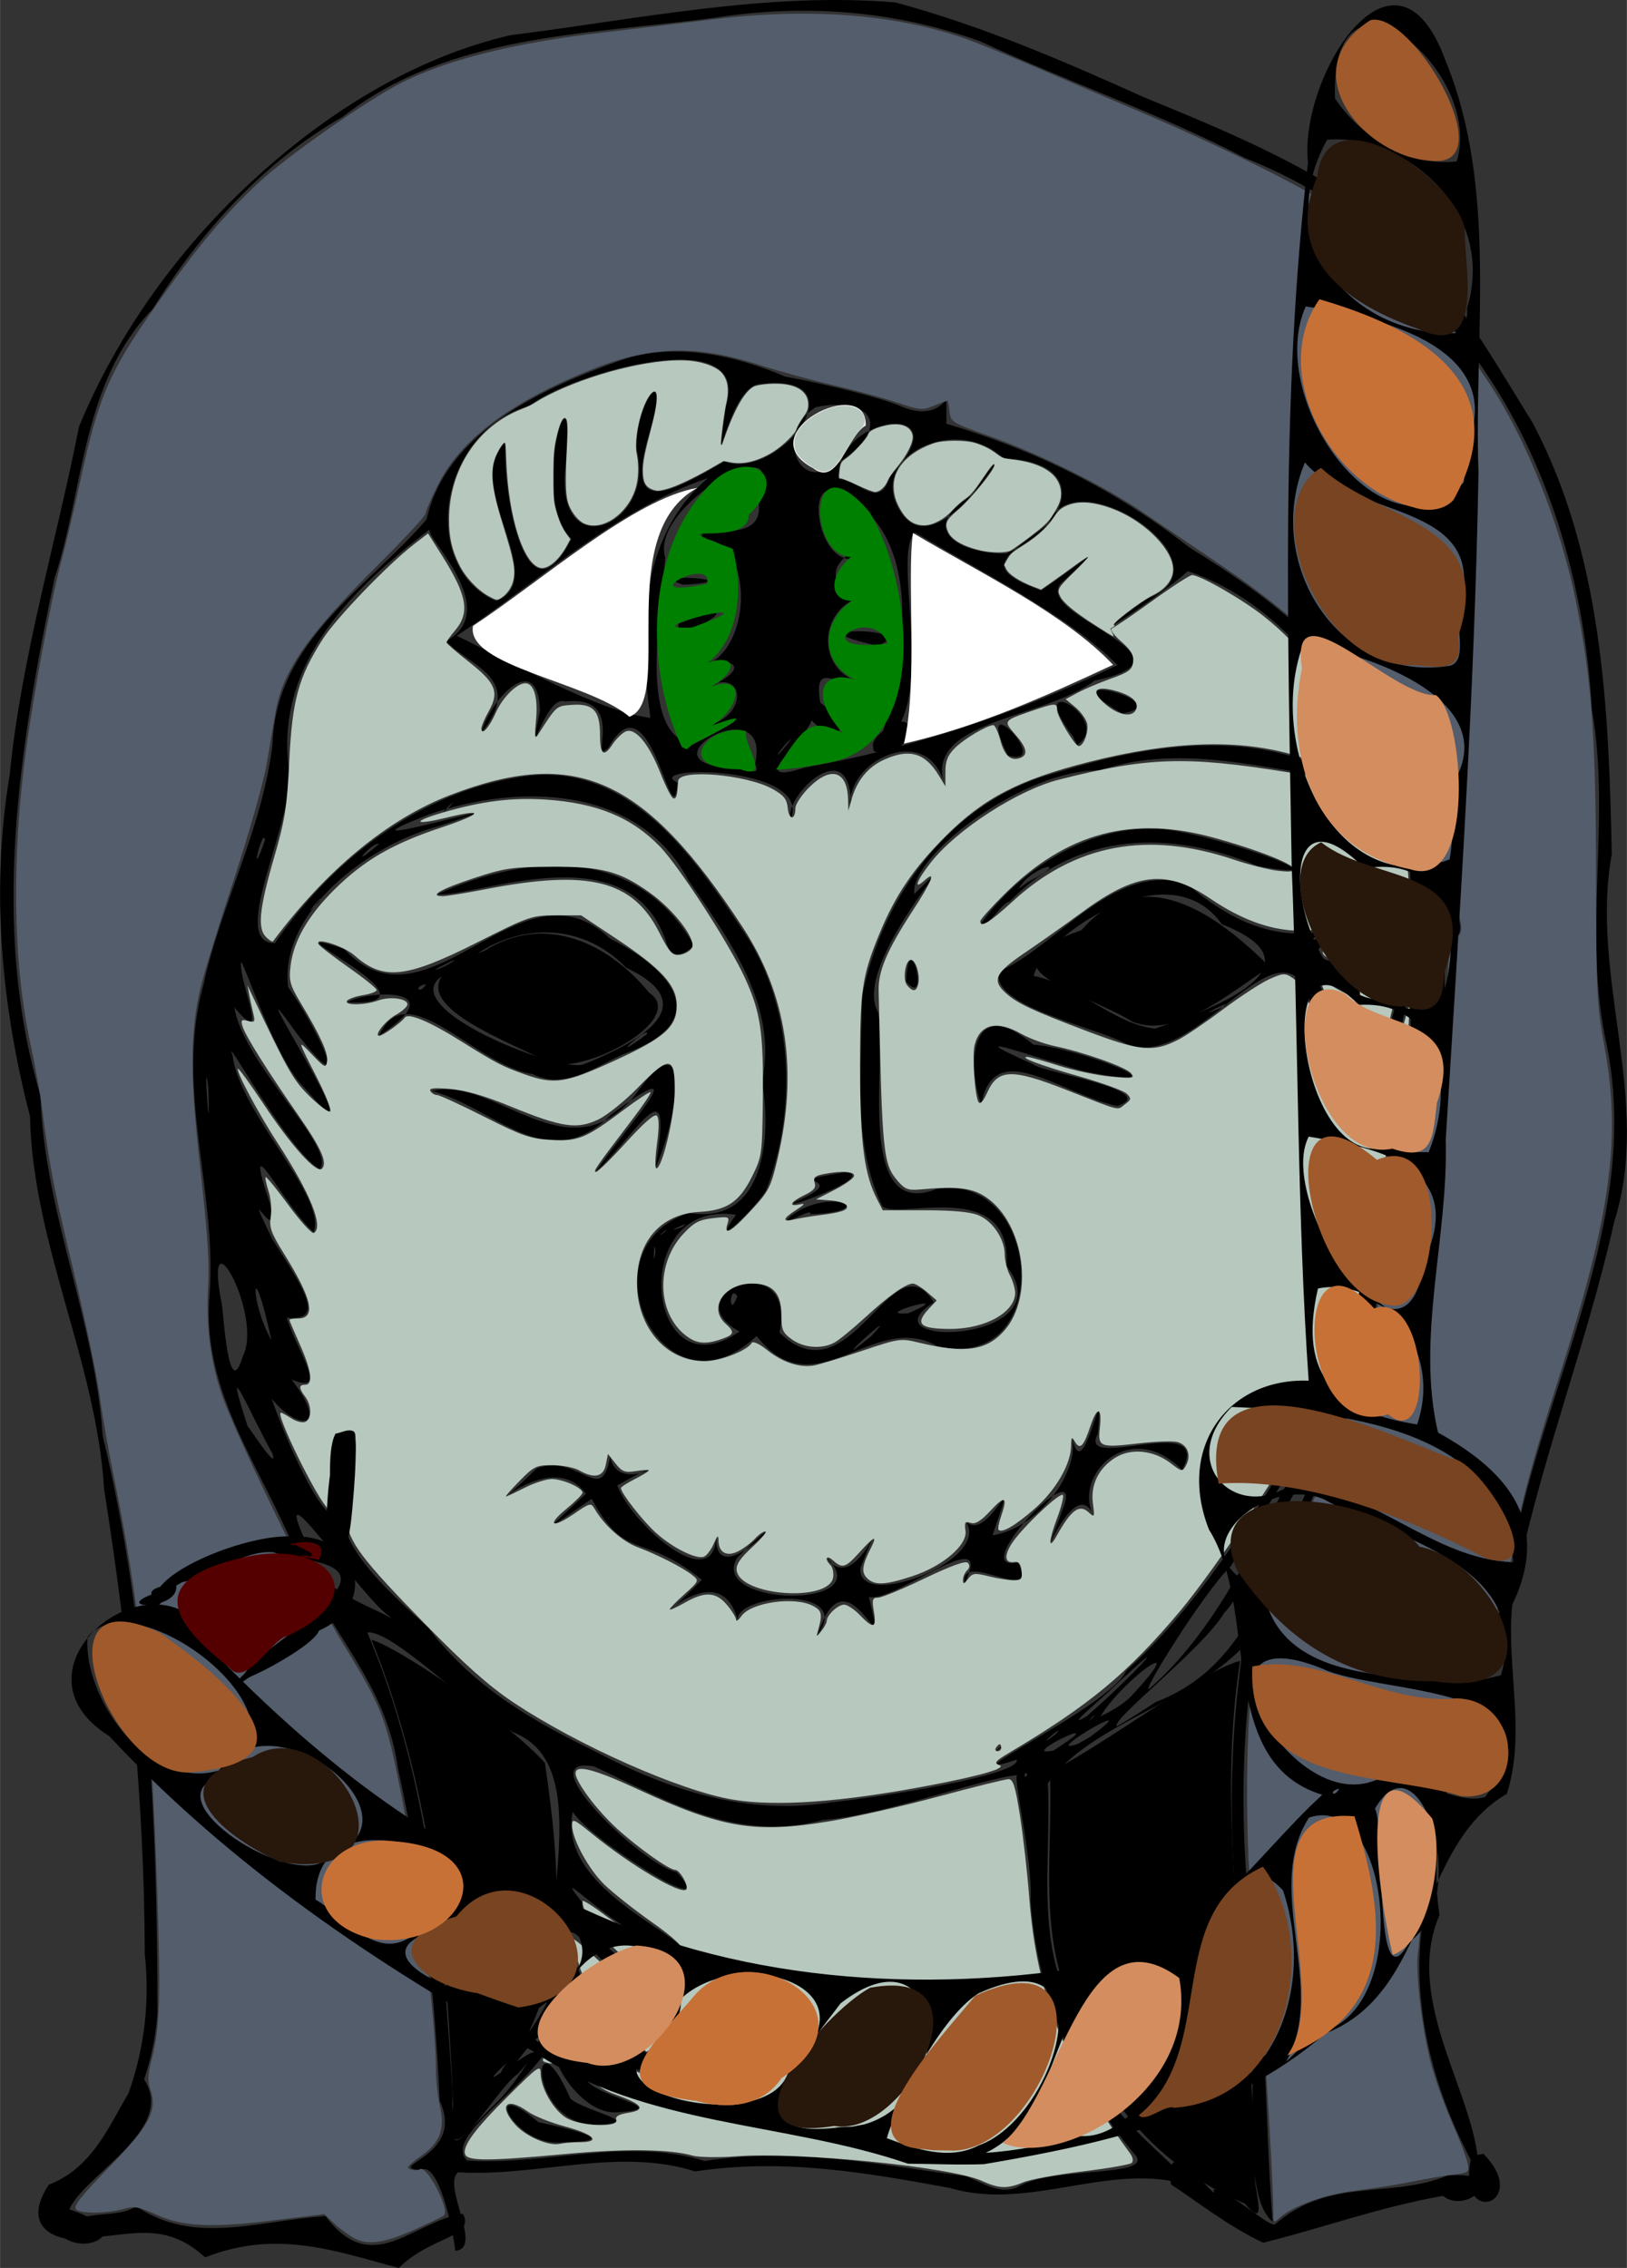 <?xml version="1.0" encoding="UTF-8" standalone="no"?>
<svg
   xmlns:dc="http://purl.org/dc/elements/1.1/"
   xmlns:cc="http://creativecommons.org/ns#"
   xmlns:rdf="http://www.w3.org/1999/02/22-rdf-syntax-ns#"
   xmlns:svg="http://www.w3.org/2000/svg"
   xmlns="http://www.w3.org/2000/svg"
   xmlns:sodipodi="http://sodipodi.sourceforge.net/DTD/sodipodi-0.dtd"
   xmlns:inkscape="http://www.inkscape.org/namespaces/inkscape"
   inkscape:version="1.0 (4035a4fb49, 2020-05-01)"
   sodipodi:docname="seer hang.svg"
   viewBox="0 0 592.678 826.022"
   height="8.604in"
   width="6.174in"
   id="svg10"
   version="1.1">
  <rect x="0" y="0" width="592.678" height="826.022" fill="#333333" stroke="none"/>
  <defs
     id="defs14" />
  <sodipodi:namedview
     fit-margin-bottom="0"
     fit-margin-right="0"
     fit-margin-left="0"
     fit-margin-top="0"
     inkscape:current-layer="g18"
     inkscape:window-maximized="1"
     inkscape:window-y="-11"
     inkscape:window-x="-11"
     inkscape:cy="398.70443"
     inkscape:cx="285.49501"
     inkscape:zoom="0.55629138"
     units="in"
     inkscape:pagecheckerboard="true"
     showgrid="false"
     id="namedview12"
     inkscape:window-height="1347"
     inkscape:window-width="1058"
     inkscape:pageshadow="2"
     inkscape:pageopacity="0"
     guidetolerance="10"
     gridtolerance="10"
     objecttolerance="10"
     borderopacity="1"
     bordercolor="#666666"
     pagecolor="#ffffff"
     inkscape:document-rotation="0" />
  <g
     transform="translate(-114.836,-137.637)"
     id="g18"
     inkscape:label="Image"
     inkscape:groupmode="layer">
    <path
       id="path22"
       style="fill:#000000;stroke-width:0.661"
       d="m 280.699,957.42 c -1.876,-13.819 -7.218,-33.05 -12.731,-29.313 -13.252,-1.557 16.531,-4.98 7.032,-25.303 -1.81,-40.542 -6.444,-81.291 -15.162,-120.867 -4.391,-31.989 -25.462,-49.707 -37.043,-78.298 -12.205,-30.811 -34.255,-58.06 -31.732,-93.388 3.232,-38.233 -12.75,-75.791 -2.193,-113.671 6.26,-29.168 21.44,-56.741 25.213,-87.734 1.239,-38.033 34.371,-56.692 56.14,-82.048 7.124,-31.742 42.071,-47.72 70.308,-57.789 19.721,-6.91 41.763,-2.156 60.297,5.784 16.43,3.007 36.63,8.202 42.532,10.992 17.785,7.097 16.209,-12.064 16.225,6.178 32.26,9.554 61.73,24.094 88.438,45.008 26.701,16.538 54.692,36.212 67.786,66.979 9.109,10.703 16.712,45.466 21.442,32.285 -2.739,19.955 18.923,42.996 4.498,43.713 -2.098,15.713 2.221,33.064 -4.886,41.893 -9.728,35.374 -17.08,73.139 -24.494,109.676 -9.085,33.928 -26.602,64.373 -38.579,96.984 -7.864,39.245 -7.755,84.673 -0.909,125.928 3.448,30.705 3.096,61.656 5.594,92.429 -13.079,-10.78 -3.478,-59.679 -9.653,-84.352 -6.359,-41.326 -7.31,-83.681 -1.109,-125.1 -19.696,20.705 -55.929,28.164 -71.16,49.721 1.459,29.929 -5.936,63.861 13.907,89.157 -3.019,24.823 29.27,45.474 38.692,57.635 -28.904,-9.854 -58.929,9.436 -88.311,0.59 -30.545,-5.588 -60.78,-10.883 -92.759,-6.013 -28.251,-8.921 -57.095,2.05 -86.411,0.318 -5.923,5.053 9.354,27.727 -0.973,28.604 z m 205.838,-23.748 c 12.535,-6.952 49.497,-2.921 41.617,-11.446 -21.618,-25.556 -35.767,-58.848 -37.859,-92.49 0.648,-16.558 -6.92,-46.062 -4.774,-45.601 -12.531,1.097 -49.364,14.728 -70.82,16.366 -31.656,8.189 -55.714,-6.487 -83.36,-19.47 -24.637,-4.571 17.319,35.783 29.975,38.471 17.528,19.17 -32.231,-12.364 -37.831,-21.985 -5.751,26.828 37.367,43.315 40.526,50.675 -19.261,0.158 -51.54,-35.984 -37.135,-17.723 -0.821,19.883 57.925,44.009 15.173,28.642 -14.481,-12.462 -26.182,-31.844 -15.65,-1.499 6.953,21.093 59.184,49.559 14.769,31.504 -19.118,5.008 -28.139,-29.333 -6.287,-5.554 10.464,9.479 -19.833,-41.678 -16.869,-10.495 -0.281,19.953 -43.322,41.232 -33.045,51.446 29.249,1.897 58.279,-8.635 86.558,0.183 32.812,-5.09 63.595,1.368 95.184,5.555 6.281,2.332 12.783,7.441 19.827,3.422 z m -165.793,-15.899 c -18.598,3.107 -31.506,-25.551 -9.79,-7.209 8.287,1.774 32.576,7.037 9.79,7.209 z m 10.159,-6.271 c -23.927,-1.073 -22.852,-42.689 -8.264,-9.495 5.732,4.926 28.828,8.842 8.264,9.495 z m 8.474,-4.52 c -19.066,0.754 -33.259,-41.078 -11.533,-13.025 1.992,7.59 34.331,11.52 11.533,13.025 z m -43.546,-3.692 c 12.565,-12.492 24.996,-39.212 4.756,-11.34 -14.341,7.509 24.054,-26.352 15.794,-41.962 -2.216,-24.979 12.944,-70.591 -14.44,-81.372 -16.172,-8.513 -44.091,-37.493 -53.312,-36.425 22.48,53.048 27.538,111.004 31.079,167.907 -0.608,24.719 -0.778,19.697 16.122,3.192 z m 122.266,-109.299 c 18.264,-1.866 68.928,-9.939 67.11,-15.473 -28.106,9.344 34.119,-19.299 39.943,-32.409 26.995,-24.348 45.593,-55.765 64.572,-86.18 8.546,-23.483 17.504,-13.753 20.177,-42.684 -2.799,-8.805 10.018,-50.404 14.236,-76.228 6.268,-12.233 4.606,-39.682 3.854,-44.821 -0.601,14.504 -13.226,50.562 -7.36,16.738 10.696,-35.223 13.791,-74.054 -8.806,-105.204 -13.864,-26.798 -34.671,-52.136 -64.256,-62.077 -10.644,9.622 -44.802,31.968 -15.124,10.187 33.271,-12.138 -26.515,-52.478 -35.606,-27.449 -15.029,11.672 -26.09,15.864 -2.767,24.307 14.067,-9.291 26.661,-20.725 6.915,-2.26 -8.65,12.142 53.888,26.516 12.607,35.089 -18.963,14.286 -62.816,14.313 -54.584,38.502 -5.48,-24.441 -37.393,-9.114 -34.208,8.495 1.051,-29.624 -24.681,-5.032 -21.969,3.75 8.573,-20.19 -54.845,-19.955 -41.181,-13.588 -1.849,22.506 -9.686,-40.616 -25.232,-12.677 -7.477,6.97 7.359,-19.45 -15.683,-16.855 -7.601,-3.126 -14.468,29.313 -9.191,3.206 -0.956,-22.875 -18.75,-3.012 -21.23,7.929 15.934,-19.739 -4.991,-24.27 -12.948,-33.16 21.005,-11.692 -8.61,-38.566 -5.921,-40.759 -27.621,21.243 -55.811,47.71 -51.56,86.189 3.608,17.847 -22.714,64.794 -4.922,64.573 21.896,-31.783 55.801,-57.313 94.846,-61.18 36.945,-2.504 59.764,32.597 77.997,60.194 16.213,26.726 17.044,62.251 6.245,90.679 -2.875,5.631 -21.72,24.07 -11.12,9.247 -39.955,-6.066 -32.699,66.317 1.276,42.528 -24.675,-13.495 20.91,-31.762 14.6,0.427 26.172,25.272 40.956,-35.105 56.2,-11.077 -26.704,16.965 48.377,15.11 26.512,-13.23 2.094,-32.332 -38.554,-16.925 -45.171,-21.613 -11.337,-23.273 -7.534,-51.105 -7.507,-76.428 7.432,-37.32 32.907,-71.669 70.846,-81.638 33.693,-10.392 72.848,-16.645 104.773,2.292 -26.935,-2.98 -59.029,-13.379 -89.09,-3.098 -27.397,-0.498 -69.461,31.383 -67.452,45.007 22.71,-22.567 -23.488,25.263 -13.206,43.107 3.517,16.567 -8.778,76.167 21.269,64.354 38.714,-6.312 43.408,67.191 0.335,57.222 -23.642,-13.378 -44.411,23.585 -65.876,-3.695 -34.084,32.206 -64.241,-31.573 -24.643,-44.827 30.129,4.964 29.527,-33.87 26.536,-47.631 6.156,-27.355 -11.45,-51.296 -26.707,-73.535 -18.445,-34.697 -61.925,-35.375 -94.859,-23.844 -43.713,17.121 50.308,-11.152 3.795,4.176 -25.79,6.806 -58.074,31.423 -54.781,58.577 9.176,12.632 25.735,45.8 2.9,16.561 -25.464,-35.78 34.182,56.444 3.06,20.106 -10.483,-9.718 -22.962,-48.484 -23.101,-45.542 -0.888,6.951 11.077,32.307 -2.396,16.303 2.932,20.208 37.393,51.328 31.084,58.859 -11.87,-6.829 -35.674,-51.116 -31.761,-41.406 2.322,20.889 34.402,51.312 29.51,64.343 -11.048,-9.591 -26.45,-42.098 -15.961,-10.465 4.31,18.208 -11.463,-12.484 0.912,13.073 12.01,18.906 19.33,29.826 5.221,28.609 4.37,13.448 15.567,28.171 1.775,22.496 14.196,18.638 2.106,18.594 -7.264,6.902 6.035,17.769 22.728,54.493 25.752,39.167 -1.622,15.229 17.605,31.735 31.403,44.451 17.03,22.454 39.794,34.654 60.533,44.834 27.127,14.296 55.606,23.628 86.65,18.554 z m 59.378,-18.488 c 2.231,-2.541 3.296,-1.829 0,0 z m -64.737,-42.618 c 13.088,-17.793 -29.5,-14.945 -29.198,-5.337 -7.74,-28.057 -41.8,14.73 -13.052,-14.537 -21.667,-17.631 -27.659,-6.227 -40.098,-29.486 -17.526,12.072 -18.256,13.109 -2.12,-1.85 -14.516,-19.711 -46.418,18.324 -17.831,-9.272 15.201,-5.549 23.564,14.143 26.628,-4.19 3.458,15.664 28.241,-4.236 2.648,10.423 4.681,13.67 35.77,41.241 36.006,17.933 -1.281,25.023 35.298,-18.976 7.596,8.494 -10.468,17.887 52.663,18.932 32.445,-0.391 11.25,16.834 24.829,-27.804 12.529,4.03 -1.543,16.091 48.401,-2.826 38.236,-17.113 8.29,9.127 20.568,-26.105 9.855,5.239 16.635,-2.594 31.448,-22.597 29.07,-35.247 4.209,18.803 11.642,-27.814 9.356,-1.834 -8.13,14.721 42.327,-8.492 30.658,13.264 -19.141,-19.415 -40.192,2.241 -32.145,16.785 -7.763,-18.45 -24.442,33.308 -10.702,-4.222 5.788,-18.451 -36.171,25.364 -16.957,21.118 8.176,16.247 -21.229,-5.118 -19.435,7.603 11.59,-23.3 -25.236,7.006 -34.863,4.986 7.568,30.766 -7.987,-19.844 -18.627,13.606 z m -10.222,-152.072 c 14.075,-11.199 34.304,-2.138 7.525,-0.924 1.135,-3.033 -12.126,5.741 -7.525,0.924 z m 2.677,-5.758 c 21.6,-9.389 -9.368,-6.083 17.297,-10.44 13.361,0.996 -26.272,15.167 -17.297,10.44 z m -73.546,-10.354 c 10.701,-16.037 38.785,-45.714 5.816,-21.1 -23.345,23.07 -42.356,-2.686 -65.338,-8.613 23.286,-5.532 49.201,31.051 73.711,1.967 21.688,-30.869 15.928,8.24 7.696,26.208 6.812,-38.929 -5.741,-13.569 -21.884,1.539 z m 190.166,-24.219 c -21.027,-4.629 -44.818,-25.56 -49.513,-0.67 -5.089,-13.437 -4.478,-41.2 19.027,-21.698 16.311,1.12 59.444,17.789 18.778,9.756 -12.446,-3.176 -51.31,-17.076 -19.06,-2.676 3.252,3.029 47.407,9.687 30.768,15.288 z m -212.96,-11.662 c -20.879,-2.913 -45.885,-36.721 -55.884,-14.031 28.446,-18.547 -5.967,-16.136 -11.443,-12.125 39.034,1.839 -34.974,-30.657 -1.396,-19.396 30.879,33.028 64.303,-34.898 96.821,-3.857 23.595,11.928 37.391,29.974 6.119,41.692 -10.673,4.387 -22.073,13.812 -34.218,7.718 z m 18.964,-3.711 c 17.223,-6.97 45.414,-20.764 15.073,-35.034 -16.824,-17.598 -43.035,-16.792 -61.209,0.517 -33.787,10.303 38.126,38.979 46.136,34.517 z m 22.569,-10.708 c 2.065,-4.296 -16.592,12.144 0,0 z m -80.347,-18.306 c -4.958,0.769 -2.247,4.073 0,0 z m 10.5,-8.946 c -14.881,6.967 -1.884,2.418 0,0 z m 242.933,29.819 c -13.824,-6.31 -47.678,-13.37 -44.739,-25.482 21.162,-9.205 43.019,-41.089 68.972,-31.56 23.113,19.785 47.247,24.961 72.777,5.276 18.276,-2.036 -55.307,23.071 -16.585,11.827 42.283,-7.242 -29.962,4.218 -2.829,11.131 21.149,19.825 -0.252,11.17 -10.262,0.088 7.496,10.493 19.903,42.546 1.938,16.066 -10.256,-38.941 -43.298,27.32 -69.271,12.653 z m 12.161,-4.71 c 18.122,-6.098 63.991,-22.305 24.316,-38.016 -19.773,-27.907 -66.046,5.585 -68.529,18.84 15.854,3.098 29.179,17.604 44.213,19.176 z m 25.318,-8.115 c 5.654,-3.975 -15.162,6.468 0,0 z m -116.03,-9.03 c 1.089,-21.919 8.838,10.555 0,0 z m -87.482,-14.72 c -13.797,-40.073 -69.059,-15.772 -83.314,-17.076 33.729,-15.188 72.863,-17.381 93.503,18.66 -2.926,2.632 -8.169,6.424 -10.19,-1.584 z m 114.584,-6.165 c 13.972,-19.471 38.627,-35.475 62.912,-34.688 13.616,-1.066 77.963,21.014 37.941,13.445 -31.283,-13.039 -65.302,-12.766 -90.163,12.93 -3.795,1.134 -6.821,8.704 -10.69,8.312 z m 17.361,-15.424 c 17.189,-8.754 1.392,-6.251 -3.479,2.548 z m -7.365,-46.002 c -13.371,-27.488 17.276,4.76 0,0 z m 23.67,-6.974 c -18.823,-25.186 15.367,-6.265 1.522,3.143 z m 18.001,-8.347 c -30.264,-17.27 21.768,-3.618 0,0 z m -34.631,386.587 c -0.839,-2.353 -1.672,2.286 0,0 z m 9.577,-8.869 c 24.288,-15.571 -14.64,3.024 0,0 z m 13.251,-4.911 c 22.641,-16.85 -19.164,7.418 -4.551,2.563 z m -12.581,-0.978 c 4.731,-5.211 -9.42,7.133 0,0 z m 36.626,-11.815 c 35.214,-13.347 42.282,-50.856 56.989,-81.281 8.039,-28.09 -22.497,39.583 -32.099,48.812 -7.693,13.085 -41.687,39.17 -39.096,41.338 4.843,-2.781 9.528,-5.823 14.206,-8.869 z m -25.33,5.283 c 14.186,-12.009 36.422,-35.581 9.221,-10.092 -0.528,0.948 -18.843,15.989 -9.221,10.092 z m 2.394,0.32 c 2.226,-3.198 -3.886,4.055 0,0 z m 13.764,-7.524 c 23.535,-25.264 -3.498,-5.795 -10.959,7.161 3.927,-1.925 7.781,-4.101 10.959,-7.161 z m 7.218,-3.276 c 26.319,-23.386 38.995,-56.405 56.303,-86.19 9.253,-17.843 -21.049,32.353 -27.086,41.986 -9.162,8.35 -34.904,49.674 -29.216,44.204 z m -277.426,-26.076 c -11.408,-8.025 -47.835,-63.024 -27.767,-21.552 2.412,15.578 33.13,20.383 33.725,27.202 l -2.658,-2.566 z m -16.587,-5.196 c -6.694,-3.163 1.546,8.604 0,0 z m -25.879,-53.94 c -7.671,-13.518 -19.007,-40.612 -9.013,-9.801 0.1,-0.591 11.262,17.117 9.013,9.801 z m 386.988,-12.714 c -0.682,-2.356 -1.398,3.264 0,0 z m -397.832,-22.698 c 7.721,-14.881 -14.858,-55.408 -7.611,-19.007 0.622,3.381 2.407,36.452 7.611,19.007 z m 228.822,-7.277 c 13.487,-14.125 -19.83,16.112 0,0 z m -218.376,1.301 c -7.487,-34.367 -7.939,-13.624 0,0 z m 232.098,-9.772 c 19.668,-8.521 -15.161,1.262 0,0 z m -62.352,-6.17 c -3.019,-4.871 -3.268,8.933 0,0 z m -29.86,-16.137 c -0.313,-6.897 -1.126,7.673 0,0 z m 3.37,-7.248 c 2.543,-2.93 -4.606,3.502 0,0 z m 6.138,-1.736 c 5.801,-3.374 -8.664,2.973 0,0 z m -172.384,-50.93 c -2.036,-16.192 0.869,27.266 0,0 z m 445.496,-38.025 c 1.956,-23.97 -3.747,-20.323 -1.686,1.803 l 0.714,3.46 z m -0.266,-26.642 c 0.393,-4.891 -3.556,6.951 0,0 z m -404.984,-2.83 c 3.939,-5.853 -8.781,9.314 0,0 z M 211.328,443.713 c -0.503,-5.951 -6.433,18.017 0,0 z m 41.594,1.248 c -2.511,-0.757 -12.403,10.741 0,0 z m 25.572,-13.382 c 4.811,-5.701 -6.418,5.793 0,0 z M 389.884,416.051 c 6.357,-28.247 -42.469,-0.782 -9.635,1.135 -1.303,-3.512 13.335,5.573 9.635,-1.135 z m 18.084,1.156 c 39.57,-7.084 77.797,-19.814 113.921,-37.341 -17.463,-17.801 -49.214,-33.695 -73.626,-48.293 -9.438,7.617 9.894,66.999 -13.199,76.764 9.635,-27.248 18.275,-79.191 -16.801,-91.891 -11.879,-3.123 -2.278,40.158 16.282,18.86 -26.864,6.493 -13.05,24.624 1.595,19.148 -22.561,-2.016 -26.833,27.303 -7.047,31.909 -7.296,3.335 -18.439,-9.969 -15.443,7.187 14.468,10.756 3.989,14.795 -3.124,6.415 -2.712,7.902 -24.627,24.334 -2.557,17.244 z m 21.806,-45.529 c -24.809,-5.965 21.45,-5.373 4.747,1.19 z m -26.602,35.028 c -3.039,1.729 -9.573,12.233 0,0 z m -35.75,2.037 c 28.8,-14.807 8.682,-6.004 2.028,-6.282 19.999,-2.094 17.449,-26.05 -1.572,-11.86 31.22,-13.919 2.618,-13.914 -2.398,-9.629 23.643,0.905 25.51,-46.262 5.709,-47.005 -5.343,-7.312 25.969,5.007 19.15,-16.769 13.757,-24.087 -39.119,3.98 -33.178,23.586 -1.228,18.023 -10.56,64.936 10.261,67.96 z m -5.392,-43.925 c 32.159,-12.485 -2.256,9.037 0,0 z m 1.676,-14.189 c -14.528,-4.868 26.739,-1.538 0,0 z m -11.952,48.454 c -4.2,-30.243 -4.439,-65.711 20.992,-87.333 -34.369,11.785 -61.582,37.66 -91.526,57.444 21.118,10.18 51.63,27.508 70.534,29.89 z M 295.636,356.575 c 20.189,-8.343 -12.781,-42.039 3.323,-57.86 -1.198,17.988 7.253,68.12 24.041,35.166 -16.151,-15.757 2.543,-72.39 -2.287,-25.566 -3.488,36.146 33.455,20.181 26.008,-6.681 -0.686,-17.342 12.718,-34.288 4.711,-6.453 -9.78,31.915 8.211,21.625 27.235,10.542 20.04,7.398 51.221,-33.201 12.475,-28.175 -11.638,2.007 -16.409,42.448 -11.882,8.087 10.076,-31.366 -56.618,-12.029 -71.517,-0.303 -33.737,9.702 -40.186,59.316 -12.105,71.243 z m 185.635,-17.312 c 23.249,-10.087 31.247,-33.398 -0.848,-34.726 -17.333,-16.19 -48.367,-0.959 -38.589,17.671 14.359,28.621 51.119,-41.211 27.223,-4.241 -20.828,12.578 -4.068,21.537 12.214,21.296 z M 439.11,311.04 c 27.438,-28.63 -20.456,-22.457 -18.805,1.028 7.898,0.719 14.94,11.561 18.805,-1.028 z m -19.221,-4.551 c 21.826,-14.58 10.501,-24.572 -7.874,-20.541 -14.627,8.814 -7.05,32.067 7.874,20.541 z M 133.348,943.148 c 25.695,-24.133 38.067,-58.946 34.2,-93.868 -0.143,-56.818 -5.973,-113.295 -14.817,-169.337 -2.809,-46.396 -25.941,-88.906 -26.998,-135.747 -10.478,-40.516 -14.324,-82.598 -7.423,-124.143 4.255,-43.19 16.962,-84.78 25.292,-127.051 14.08,-34.194 37.236,-66.086 64.62,-90.835 26.037,-23.722 57.678,-43.612 92.434,-51.689 46.516,-5.831 93.711,-15.894 140.396,-11.947 31.407,8.479 60.828,21.155 90.404,34.479 28.849,11.844 58.138,23.902 83.432,42.309 25.405,20.315 41.412,49.027 58.307,76.372 25.351,47.921 27.733,103.845 28.802,157.016 -8.153,44.925 14.943,89.737 0.848,134.044 -10.526,47.143 -28.891,92.057 -37.377,139.705 -12.088,36.615 -32.35,72.688 -26.24,112.647 -13.786,32.243 15.052,67.7 14.201,94.317 -17.146,-30.3 -26.339,-65.636 -18.926,-100.16 -4.869,-49.516 30.197,-90.899 34.14,-139.279 13.22,-56.352 43.403,-112.145 31.565,-171.582 -9.09,-40.229 1.652,-81.587 -5.422,-122.186 -2.885,-49.638 -17.936,-98.942 -49.775,-137.787 -16.453,-29.781 -45.599,-50.979 -76.786,-63.322 -31.166,-16.196 -64.54,-27.719 -96.363,-42.444 -31.013,-11.127 -63.659,-13.745 -96.366,-8.592 -46.443,6.228 -97.089,5.768 -135.862,36.134 -28.604,16.226 -51.802,41.944 -69.128,69.879 -25.926,26.696 -24.93,64.987 -35.877,98.291 -12.811,61.621 -23.365,126.645 -5.095,188.236 1.395,42.456 19.87,81.827 22.681,123.963 16.512,68.512 19.945,139.633 19.944,209.966 -1.696,28.322 -17.012,55.195 -38.811,72.61 z" />
    <path
       id="path37"
       style="fill:#000000;stroke-width:0.661"
       d="m 541.386,933.227 c 8.014,5.075 20.882,15.377 33.642,21.225 22.279,-5.54 41.647,-12.802 65.461,-17.06 9.175,7.394 25.519,-9.396 1.623,-7.367 -21.055,8.56 -42.789,0.537 -62.484,17.446 -1.371,2.707 -15.802,-11.617 -22.803,-12.474 3.188,7.496 -18.481,-24.548 -15.439,-1.77 z" />
    <path
       id="path39"
       style="fill:#000000;stroke:#000000;stroke-width:0.661"
       d="m 657.862,933.41 c -0.659,0.953 -0.67,-0.938 0,0 z" />
    <path
       id="path41"
       style="fill:#000000;stroke-width:0.661"
       d="m 650.955,922.794 c -6.521,26.954 22.278,17.517 4.265,-0.712 l -4.265,0.712 z" />
    <path
       id="path43"
       style="fill:#000000;stroke-width:0.661"
       d="m 138.02,952.831 c 21.253,0.895 34.783,-8.347 51.52,6.97 26.007,-10.257 47.289,-2.382 70.543,3.858 11.935,-11.771 27.918,-11.036 23.363,-19.731 -18.327,2.712 -33.021,23.648 -50.052,0.839 -25.714,1.797 -47.854,10.679 -68.942,-3.586 -8.387,5.599 -24.094,-0.676 -26.432,11.65 z" />
    <path
       id="path45"
       style="fill:#000000;stroke-width:0.661"
       d="m 131.581,944.883 c 10.735,22.034 37.824,0.59 7.777,-0.009 1.457,-13.471 42.797,-31.304 26.818,-51.489 -9.53,11.681 -14.43,32.602 -33.596,39.935 -19.402,29.489 43.922,20.836 6.978,8.816 l -4.144,0.976 -3.833,1.771 z" />
    <path
       id="path57"
       style="fill:#000000;stroke-width:0.84"
       d="m 310.539,522.515 c -18.942,-9.137 -58.625,-24.61 -19.303,-38.551 21.733,-13.768 44.891,-3.257 60.152,15.307 15.472,10.369 -31.384,34.398 -40.849,23.244 z" />
    <path
       id="path59"
       style="fill:#000000;stroke-width:0.84"
       d="m 527.159,509.655 c -17.674,-10.929 -58.087,-19.522 -18.413,-33.221 22.685,-25.97 50.081,-5.125 68.651,13.377 -13.771,8.675 -33.888,26.74 -50.239,19.844 z" />
    <path
       id="path72"
       style="fill:#000000;stroke-width:0.84"
       d="m 568.303,940.214 c -31.173,-13.022 -54.126,-39.138 -62.664,-71.716 -12.913,-26.571 -7.1,-56.844 -8.363,-85.373 21.697,-11.242 54.258,-36.408 69.3,-40.604 -9.562,62.32 4.683,124.431 5.637,186.786 -1.484,3.456 5.527,22.114 -3.91,10.907 z" />
    <path
       id="path74"
       style="fill:#000000;stroke-width:0.84"
       d="m 279.889,904.114 c -2.304,-57.303 -8.002,-115.66 -29.759,-169.27 10.292,3.007 49.966,30.074 63.208,44.876 4.997,34.263 9.273,74.707 -10.053,105.528 -28.031,26.163 22.349,-16.575 0.14,7.719 -8.376,5.659 -28.511,43.116 -23.536,11.148 z" />
    <path
       id="path79"
       style="fill:#008000;stroke-width:0.42"
       d="m 363.222,409.738 c -13.394,-28.181 -13.671,-72.064 10.748,-96.126 12.621,-12.457 29.578,-3.842 13.624,11.54 0.064,12.661 -35.927,1.271 -5.844,12.367 4.716,17.018 1.756,41.212 -18.726,46.062 20.258,-12.441 25.349,-1.32 4.851,7.135 22.931,-13.39 16.568,10.308 -0.205,13.733 23.662,-9.467 17.067,-4.483 -0.187,4.033 l -2.557,2.069 z m 3.747,-43.579 c 35.569,-12.822 -24.788,1.283 0,0 z m 5.437,-15.921 c 2.304,-10.703 -29.045,6.206 0,0 z" />
    <path
       id="path85"
       style="fill:#000000;stroke-width:0.661"
       d="m 440.61,411.953 c 17.988,-17.65 -14.159,-12.929 0,0 z" />
    <path
       id="path87"
       style="fill:#000000;stroke-width:0.661"
       d="m 438.466,402.386 c -16.895,12.025 10.946,10.456 -4.114,4.943 -8.348,10.729 23.82,-1.13 4.114,-4.943 z" />
    <path
       id="path98"
       style="fill:#008000;stroke-width:0.42"
       d="m 397.521,417.965 c 9.9,-14.885 11.972,-19.606 24.414,-13.268 -13.508,-14.726 -6.847,-24.925 7.202,-18.312 -21.116,-7.369 -13.336,-33.344 8.583,-33.406 -26.597,12.778 -23.046,-13.053 -2.52,-17.36 -25.263,22.87 -30.764,-43.423 -3.704,-11.581 15.077,24.139 22.803,84.169 -14.342,91.228 -6.479,1.295 -13.01,2.469 -19.633,2.7 z m 40.652,-45.953 c -5.814,-14.96 -31.562,3.899 0,0 z" />
    <path
       id="path100"
       style="fill:#008000;stroke-width:0.42"
       d="m 384.528,417.84 c -26.3,-0.108 -10.682,-17.289 2.161,-13.884 -1.579,4.213 9.685,18.12 -2.161,13.884 z" />
    <path
       id="path112"
       style="fill:#ececec;fill-opacity:1;stroke-width:0.84"
       d="m 411.048,308.181 c -24.126,-12.823 19.911,-34.642 19.165,-15.536 -6.876,3.773 -10.111,22.597 -19.165,15.536 z" />
    <path
       id="path118"
       style="fill:#ffffff;fill-opacity:1;stroke-width:0.84"
       d="m 344.088,398.696 c -14.747,-12.721 -59.762,-18.405 -56.951,-33.111 25.162,-16.574 58.688,-46.304 81.754,-50.273 -31.084,16.904 -8.142,77.328 -24.803,83.383 z" />
    <path
       id="path120"
       style="fill:#ffffff;fill-opacity:1;stroke-width:0.84"
       d="m 444.132,408.464 c 5.203,-22.304 0.952,-60.55 3.282,-76.701 24.368,14.494 55.15,29.247 72.893,48 -24.677,11.494 -49.496,22.653 -76.175,28.701 z" />
    <path
       transform="translate(114.836,137.637)"
       id="path58"
       d="m 357.603,794.282 c -11.136,-5.057 -66.665,-10.604 -89.378,-8.929 -6.586,0.486 -13.736,0.375 -15.889,-0.247 -8.218,-2.373 -24.805,-2.59 -46.24,-0.604 -28.021,2.595 -35.7,2.629 -36.646,0.162 -1.132,-2.949 3.548,-9.276 15.987,-21.615 10.67,-10.585 11.506,-11.158 11.506,-7.894 0,5.251 4.643,13.356 9.267,16.175 5.044,3.076 19.414,3.655 18.294,0.738 -0.48,-1.251 0.804,-1.996 4.439,-2.577 6.408,-1.025 5.168,-3.034 -3.883,-6.289 -6.356,-2.286 -8.542,-3.969 -16.463,-12.681 -4.941,-5.434 -6.57,-5.83 -6.57,-1.598 0,2.408 -0.528,2.921 -2.482,2.41 -2.44,-0.638 -2.437,-0.71 0.152,-4.212 1.692,-2.289 2.943,-6.543 3.497,-11.898 0.475,-4.584 1.266,-8.739 1.76,-9.232 1.182,-1.182 6.596,3.932 11.191,10.57 4.8,6.933 4.641,7.798 -0.686,3.735 -5.436,-4.147 -8.347,-4.298 -8.347,-0.434 0,6.172 7.58,12.358 15.143,12.358 2.106,0 6.732,1.144 10.279,2.542 3.547,1.398 8.001,2.516 9.898,2.485 3.159,-0.053 2.516,-0.946 -7.638,-10.622 -16.057,-15.302 -21.006,-21.737 -23.905,-31.083 -1.378,-4.443 -2.506,-8.663 -2.506,-9.377 0,-0.714 4.153,2.646 9.228,7.467 7.63,7.248 10.603,9.182 17.168,11.17 4.367,1.322 8.246,2.098 8.62,1.724 0.374,-0.374 -3.258,-3.599 -8.07,-7.167 -13.525,-10.027 -23.133,-21.204 -23.133,-26.913 0,-0.626 3.861,1.792 8.58,5.372 4.719,3.58 11.44,7.811 14.936,9.403 17.026,7.751 17.868,4.199 1.704,-7.181 -6.404,-4.508 -14.155,-10.635 -17.226,-13.616 -5.78,-5.61 -11.772,-16.588 -11.794,-21.606 -0.011,-2.625 0.623,-2.357 7.296,3.086 14.059,11.466 32.287,22.265 34.257,20.295 1.108,-1.108 -2.257,-7.16 -3.982,-7.16 -2.228,0 -13.596,-8.072 -21.357,-15.165 -7.257,-6.633 -14.956,-16.932 -14.956,-20.008 0,-3.312 6.701,-1.598 22.709,5.811 30.598,14.161 42.523,16.171 69.474,11.711 9.073,-1.502 27.066,-5.58 39.984,-9.064 12.918,-3.483 24.429,-6.333 25.58,-6.333 1.68,0 2.509,2.672 4.204,13.556 1.161,7.456 2.654,20.663 3.317,29.35 2.704,35.424 12.459,60.222 36.714,93.33 1.052,1.437 1.313,2.884 0.636,3.531 -0.631,0.603 -8.763,2.014 -18.07,3.134 -9.307,1.12 -18.958,2.888 -21.446,3.928 -5.875,2.455 -8.796,2.352 -15.152,-0.535 z M 211.348,780.201 c 7.796,-0.028 4.989,-2.885 -5.636,-5.737 -5.208,-1.398 -11.259,-3.829 -13.447,-5.402 -7.769,-5.586 -10.901,-2.274 -4.538,4.8 3.85,4.28 12.238,7.878 16.207,6.951 1.398,-0.327 4.735,-0.602 7.415,-0.611 z"
       style="fill:#b7c8be;stroke-width:1.271" />
    <path
       transform="translate(114.836,137.637)"
       id="path60"
       d="m 266.95,655.445 c -19.123,-3.173 -56.616,-19.798 -80.152,-35.541 -8.669,-5.798 -17.432,-13.581 -31.727,-28.175 -23.303,-23.791 -28.058,-30.105 -29.006,-38.513 -0.611,-5.424 -0.857,-5.808 -2.38,-3.725 -1.627,2.225 -1.804,2.228 -4.187,0.071 -4.04,-3.656 -19.437,-35.041 -17.191,-35.041 0.364,0 2.067,0.921 3.785,2.046 1.718,1.126 3.986,1.715 5.04,1.311 2.444,-0.938 2.472,-5.951 0.05,-9.152 -2.402,-3.175 -2.413,-4.374 -0.04,-4.374 2.986,0 2.303,-5.235 -1.907,-14.618 -2.097,-4.675 -3.813,-8.732 -3.813,-9.016 0,-0.284 1.391,-0.517 3.092,-0.517 6.709,0 5.213,-7.065 -4.949,-23.37 -4.855,-7.789 -5.587,-9.817 -4.954,-13.721 0.409,-2.519 0.05,-6.683 -0.798,-9.252 -0.848,-2.569 -1.327,-4.886 -1.064,-5.149 0.263,-0.263 4.046,4.381 8.407,10.318 4.361,5.937 8.493,10.447 9.183,10.021 3.589,-2.218 -1.304,-14.396 -13.018,-32.402 -7.216,-11.091 -15.498,-26.583 -14.661,-27.421 0.259,-0.259 4.545,5.662 9.525,13.157 10.046,15.121 19.157,25.19 21.065,23.283 2.125,-2.125 -0.233,-7.457 -8.627,-19.505 C 97.539,390.253 89.337,377.185 88.343,373.852 c -0.702,-2.355 -0.418,-2.649 1.961,-2.027 2.521,0.659 2.697,0.382 1.879,-2.965 -0.496,-2.031 -1.165,-5.123 -1.485,-6.871 l -0.582,-3.178 1.502,3.178 c 13.383,28.319 15.159,31.441 21.29,37.421 3.541,3.453 6.854,5.863 7.362,5.354 0.508,-0.508 -1.613,-5.908 -4.713,-11.999 -7.418,-14.57 -7.382,-14.396 -1.752,-8.532 4.495,4.682 4.916,4.866 5.316,2.322 0.465,-2.951 -2.369,-9.232 -9.559,-21.188 -3.959,-6.583 -4.383,-8.123 -3.739,-13.565 1.075,-9.081 6.343,-18.262 15.925,-27.761 10.767,-10.672 21.131,-16.698 38.904,-22.621 15.188,-5.061 16.252,-7.122 1.856,-3.594 -11.625,2.849 -12.811,1.528 -1.597,-1.777 14.333,-4.225 25.466,-5.644 37.86,-4.828 18.666,1.23 31.381,6.469 41.697,17.182 7.03,7.3 25.192,35.374 30.835,47.663 5.769,12.562 6.854,19.826 6.582,44.056 -0.23,20.54 -0.314,21.13 -4.045,28.587 -4.559,9.109 -9.088,12.12 -19.063,12.675 -14.143,0.786 -22.841,10.768 -22.748,26.107 0.098,16.113 10.686,28.258 24.638,28.258 5.655,0 15.392,-3.761 17.165,-6.63 0.467,-0.756 2.769,0.296 5.566,2.544 5.69,4.572 12.1,6.649 17.325,5.613 2.097,-0.416 9.965,-2.824 17.485,-5.351 13.116,-4.408 13.942,-4.529 20.338,-2.972 16.903,4.116 24.865,3.007 31.336,-4.363 10.935,-12.454 7.394,-38.794 -6.511,-48.43 -5.112,-3.543 -10.528,-4.193 -24.359,-2.927 -4.093,0.375 -5.434,-0.135 -7.901,-3.003 -5.423,-6.305 -5.736,-9.387 -7.051,-69.512 -0.155,-7.066 3.126,-14.762 12.277,-28.8 7.198,-11.042 8.853,-15.245 4.427,-11.24 -4.246,3.842 -2.848,-0.021 2.419,-6.683 9.442,-11.945 31.563,-26.221 46.535,-30.031 32.3,-8.22 46.177,-8.68 83.086,-2.755 11.45,1.838 21.087,3.072 21.417,2.742 0.936,-0.936 -10.977,-6.62 -18.644,-8.895 -20.285,-6.019 -44.624,-5.223 -74.89,2.449 -25.42,6.443 -38.424,13.194 -52.355,27.178 -11.607,11.652 -18.167,21.326 -23.92,35.278 -6.442,15.622 -7.156,20.583 -7.102,49.357 0.051,27.45 1.501,38.399 6.32,47.717 l 1.946,3.763 h 15.261 c 10.407,0 16.655,0.582 19.642,1.83 5.175,2.162 9.509,8.644 9.516,14.231 0.003,2.192 0.859,5.624 1.904,7.627 1.044,2.002 1.902,4.851 1.907,6.329 0.021,7.125 -10.854,13.2 -23.63,13.2 -11.109,0 -13.021,-1.792 -7.822,-7.334 l 2.86,-3.049 -3.566,-3.071 c -1.962,-1.689 -4.25,-3.069 -5.084,-3.066 -2.583,0.008 -8.789,4.405 -17.407,12.333 -4.544,4.18 -9.618,8.32 -11.276,9.199 -4.549,2.412 -11.033,1.924 -15.36,-1.158 -3.382,-2.408 -3.87,-3.517 -3.87,-8.785 0,-8.143 -3.179,-11.593 -10.683,-11.593 -10.217,0 -16.05,8.831 -9.655,14.618 3.442,3.115 3.22,3.964 -1.461,5.596 -5.914,2.062 -9.227,1.718 -13.145,-1.365 -10.446,-8.217 -10.841,-26.18 -0.814,-36.931 3.891,-4.172 5.776,-5.169 10.844,-5.741 5.822,-0.656 6.09,-0.553 5.269,2.032 -1.46,4.6 1.26,3.064 8.584,-4.847 6.522,-7.044 7.199,-8.38 9.743,-19.214 7.451,-31.737 3.204,-59.499 -12.851,-84.014 -35.686,-54.487 -60.642,-65.731 -106.574,-48.018 -22.675,8.745 -44.969,27.152 -64.481,53.239 -0.23,0.308 -1.387,-0.409 -2.571,-1.593 -3.141,-3.141 -2.397,-10.427 2.944,-28.838 4.014,-13.837 4.734,-18.433 5.577,-35.591 1.083,-22.044 3.331,-30.166 12.208,-44.103 4.773,-7.494 23.597,-27.061 33.101,-34.409 l 5.221,-4.036 4.991,7.908 c 9.264,14.678 10.375,20.878 4.905,27.378 -1.748,2.077 -3.178,4.071 -3.178,4.43 0,0.36 3.707,3.567 8.239,7.128 9.752,7.664 11.075,10.956 7.182,17.882 -1.49,2.652 -2.71,5.492 -2.71,6.312 0,2.827 2.837,-0.273 5.257,-5.745 2.45,-5.539 7.645,-10.71 10.758,-10.71 3.135,0 4.67,5.194 3.913,13.242 -0.592,6.295 -0.444,7.289 0.795,5.354 6.691,-10.456 6.54,-10.323 12.18,-10.731 7.818,-0.566 10.315,2.04 10.315,10.763 0,7.457 1.359,8.51 4.6,3.565 1.164,-1.776 3.204,-3.812 4.534,-4.524 3.519,-1.883 8.586,4.072 12.968,15.241 1.95,4.97 4.067,9.037 4.704,9.037 1.065,0 1.319,-0.969 1.67,-6.356 0.293,-4.499 24.915,-2.388 34.471,2.955 4.047,2.263 5.138,3.652 5.458,6.952 0.427,4.4 2.778,4.431 2.778,0.038 0,-1.439 2.221,-4.837 4.935,-7.552 7.94,-7.94 13.965,-6.165 14.246,4.197 l 0.115,4.215 1.263,-4.402 c 1.909,-6.655 5.943,-11.522 11.728,-14.149 9.202,-4.179 14.918,-2.553 19.932,5.671 l 2.429,3.983 0.005,-5.229 c 0.004,-3.999 0.823,-6.047 3.484,-8.708 3.306,-3.306 11.736,-8.308 14.002,-8.308 0.582,0 1.728,2.505 2.547,5.566 1.509,5.641 3.838,7.662 7.301,6.333 2.899,-1.113 2.304,-3.732 -1.949,-8.576 -4.312,-4.911 -4.284,-4.951 5.938,-8.468 8.761,-3.014 9.358,-3.039 9.358,-0.391 0,2.346 6.489,13.156 7.9,13.16 1.787,0.004 3.743,-5.373 3.013,-8.282 -0.409,-1.629 -2.331,-4.277 -4.271,-5.884 l -3.528,-2.922 4.481,-2.403 c 2.465,-1.322 7.913,-3.626 12.108,-5.12 6.417,-2.285 7.688,-3.241 8.011,-6.022 0.29,-2.496 -0.794,-4.34 -4.425,-7.529 -2.772,-2.434 -4.158,-4.44 -3.271,-4.736 0.846,-0.282 7.414,-4.758 14.594,-9.946 7.181,-5.188 13.729,-9.435 14.552,-9.436 2.99,-0.007 18.51,8.918 26.333,15.143 12.94,10.297 22.51,22.638 37.541,48.409 8.744,14.993 12.296,24.975 14.398,40.464 1.778,13.098 -0.03,33.402 -4.545,51.056 -4.044,15.81 -5.365,25.422 -3.494,25.422 1.675,0 3.234,-3.756 6.596,-15.889 l 2.465,-8.898 -0.626,13.347 c -0.344,7.341 -1.24,15.349 -1.99,17.796 -4.595,14.982 -15.629,68.48 -16.538,80.183 -1.218,15.68 -2.731,19.919 -10.179,28.52 -3.015,3.483 -6.616,8.906 -8,12.052 -5.42,12.316 -33.365,54.35 -46.471,69.901 -19.058,22.613 -32.871,34.055 -61.986,51.349 -5.21,3.094 -5.799,3.809 -3.746,4.54 3.018,1.075 -6.594,3.864 -25.952,7.531 -31.735,6.011 -55.263,7.686 -71.085,5.061 z m 97.778,-18.897 c 0,-0.699 -0.252,-1.271 -0.561,-1.271 -0.308,0 -0.914,0.572 -1.346,1.271 -0.432,0.699 -0.18,1.271 0.561,1.271 0.74,0 1.346,-0.572 1.346,-1.271 z m -63.555,-46.221 c 0,-2.089 4.077,-5.895 6.315,-5.895 1.159,0 3.751,1.716 5.761,3.813 4.896,5.11 6.111,4.807 5.084,-1.271 -0.747,-4.419 -0.549,-5.084 1.507,-5.084 1.301,0 8.907,-3.141 16.901,-6.98 9.606,-4.613 14.962,-6.553 15.795,-5.72 0.833,0.833 0.743,1.777 -0.265,2.786 -0.839,0.839 -1.507,2.412 -1.485,3.496 0.033,1.592 0.388,1.512 1.85,-0.419 1.613,-2.13 2.43,-2.233 7.514,-0.953 3.137,0.79 7.205,1.436 9.039,1.436 2.888,0 3.281,-0.468 2.933,-3.496 -0.281,-2.444 -1.043,-3.39 -2.531,-3.144 -3.473,0.574 -3.944,-2.023 -1.177,-6.5 3.482,-5.634 18.239,-19.599 18.832,-17.821 0.259,0.777 -0.697,4.487 -2.124,8.243 -3.135,8.249 -3.319,12.128 -0.319,6.75 5.367,-9.622 8.334,-11.869 11.677,-8.843 2.264,2.049 2.327,1.925 1.635,-3.234 -0.901,-6.714 2.145,-12.871 8.227,-16.629 5.674,-3.507 13.861,-2.704 19.973,1.957 4.36,3.326 4.414,3.332 5.799,0.745 1.928,-3.602 0.427,-7.441 -3.272,-8.37 -1.699,-0.426 -8.049,-0.197 -14.113,0.51 -14.119,1.646 -14.86,1.347 -14.069,-5.672 0.876,-7.77 -0.996,-8.01 -3.507,-0.449 -2.43,7.317 -3.769,8.618 -5.611,5.454 -1.112,-1.911 -1.318,-1.674 -1.362,1.562 -0.09,6.692 -5.559,16.125 -13.266,22.88 -6.96,6.1 -11.88,8.988 -13.149,7.719 -0.329,-0.329 0.04,-2.429 0.82,-4.666 2.574,-7.384 1.57,-8.09 -3.576,-2.515 -3.639,3.942 -5.65,5.202 -7.409,4.644 -2.056,-0.653 -2.336,-0.229 -1.883,2.855 0.762,5.192 -8.274,12.91 -19.386,16.558 -9.945,3.265 -13.757,3.425 -16.489,0.693 -2.143,-2.143 -1.824,-4.617 1.417,-10.988 2.465,-4.845 1.227,-4.372 -4.158,1.589 -5.12,5.668 -6.245,6.017 -9.6,2.981 -2.45,-2.218 -3.313,-0.664 -0.946,1.703 0.758,0.758 1.187,2.731 0.953,4.384 -1.299,9.181 -33.83,6.918 -35.158,-2.445 -0.303,-2.135 1.221,-4.418 5.72,-8.566 3.373,-3.111 5.506,-5.662 4.741,-5.669 -0.766,-0.008 -2.48,1.189 -3.81,2.659 -1.33,1.47 -4.034,3.508 -6.008,4.529 -4.202,2.173 -7.188,0.587 -7.27,-3.861 -0.04,-2.183 -0.38,-1.945 -1.765,1.237 -0.944,2.167 -2.549,4.261 -3.567,4.651 -2.767,1.062 -11.426,-3.258 -17.462,-8.711 -4.787,-4.325 -12.747,-14.498 -12.747,-16.291 0,-0.384 2.288,-1.866 5.084,-3.292 2.796,-1.427 5.084,-2.832 5.084,-3.124 0,-0.291 -2.098,-0.189 -4.663,0.227 -4.028,0.654 -5.041,0.282 -7.445,-2.734 l -2.783,-3.49 -0.785,3.925 c -0.892,4.458 -4.258,5.155 -9.746,2.018 -1.748,-0.999 -6.062,-1.837 -9.586,-1.862 -5.941,-0.042 -6.818,0.372 -12.022,5.675 -3.088,3.146 -5.352,5.718 -5.031,5.715 0.32,-0.003 3.396,-1.433 6.836,-3.178 3.439,-1.745 7.901,-3.172 9.914,-3.172 3.961,0 11.161,3.202 11.161,4.964 0,0.597 -2.665,3.269 -5.922,5.938 -7.365,6.035 -5.196,7.272 2.938,1.676 5.641,-3.881 6.083,-3.988 7.353,-1.781 3.439,5.978 10.062,11.906 15.639,13.997 7.357,2.759 16.59,7.473 20.032,10.227 2.489,1.992 2.43,2.135 -2.86,6.877 -2.971,2.664 -5.402,5.161 -5.402,5.55 0,0.389 2.431,-0.683 5.402,-2.382 7.391,-4.226 11.409,-4.02 15.458,0.791 1.81,2.151 3.291,4.566 3.291,5.367 0,0.801 0.875,0.207 1.944,-1.319 3.487,-4.978 19.247,-7.24 26.02,-3.735 3.265,1.689 3.575,2.986 2.031,8.487 -0.856,3.051 -0.813,3.08 1.081,0.71 1.085,-1.357 1.972,-3.028 1.972,-3.713 z m -3.178,-147.66 c 8.547,-1.074 11.007,-1.897 10.478,-3.506 -0.279,-0.848 -2.926,-1.719 -5.883,-1.936 l -5.376,-0.394 6.69,-3.419 c 3.679,-1.88 6.906,-4.134 7.17,-5.008 0.532,-1.76 -4.418,-2.113 -11.046,-0.788 -3.173,0.635 -3.85,1.291 -3.257,3.16 0.57,1.797 -0.331,2.874 -3.78,4.519 -5.08,2.422 -6.03,4.33 -1.669,3.351 2.2,-0.494 1.907,-0.03 -1.271,2.007 -5.051,3.238 -5.287,4.518 -0.636,3.453 1.923,-0.44 5.784,-1.088 8.58,-1.439 z m -69.828,-26.708 c 6.492,-7.151 10.284,-10.427 11.112,-9.6 0.82,0.82 0.835,4.366 0.043,10.22 -0.667,4.93 -0.776,8.964 -0.242,8.964 2.118,0 6.588,-18.655 6.692,-27.932 0.148,-13.116 -1.881,-13.361 -13.291,-1.606 -4.725,4.868 -11.244,10.135 -14.487,11.705 -7.721,3.738 -13.462,2.897 -31.856,-4.665 -9.551,-3.927 -16.561,-5.965 -22.119,-6.432 -5.946,-0.5 -7.894,-0.291 -7.234,0.777 0.496,0.803 1.584,1.448 2.417,1.433 0.833,-0.015 8.572,3.544 17.199,7.909 13.738,6.952 16.752,7.998 24.276,8.423 10.036,0.567 12.633,-0.503 26.511,-10.923 5.1,-3.829 9.507,-6.727 9.795,-6.44 0.287,0.287 -2.741,4.797 -6.73,10.022 -13.177,17.259 -14.384,19.001 -13.157,19.001 0.669,0 5.651,-4.885 11.072,-10.856 z M 409.927,402.107 c 2.195,-1.627 2.257,-2.042 0.561,-3.755 -1.049,-1.059 -8.893,-3.914 -17.433,-6.345 -14.087,-4.01 -22.103,-7.03 -18.794,-7.081 0.699,-0.01 5.847,1.425 11.44,3.191 5.593,1.766 14.173,3.566 19.067,4.001 8.071,0.716 8.741,0.6 7.213,-1.251 -1.824,-2.21 -17.08,-7.617 -27.958,-9.908 -3.72,-0.783 -9.154,-2.792 -12.076,-4.462 -8.795,-5.029 -14.999,-3.518 -16.916,4.121 -0.947,3.772 0.07,18.568 1.427,20.763 0.602,0.974 1.753,-0.286 3.186,-3.488 3.843,-8.584 8.82,-8.779 28.393,-1.11 21.241,8.322 18.683,7.7 21.89,5.323 z M 223.246,386.588 c 18.809,-8.596 23.269,-12.504 23.269,-20.388 0,-7.307 -5.467,-13.325 -22.178,-24.415 l -12.651,-8.396 h -9.144 c -8.875,0 -9.718,0.289 -28.663,9.835 -26.064,13.133 -34.246,14.002 -44.776,4.757 -4.005,-3.516 -14.78,-6.868 -13.043,-4.058 0.46,0.744 5.405,4.554 10.988,8.467 5.584,3.912 10.152,7.6 10.152,8.194 0,0.594 -2.255,1.441 -5.011,1.881 -2.756,0.441 -5.364,1.372 -5.795,2.069 -1.077,1.743 6.48,1.618 11.478,-0.189 4.528,-1.637 11.212,-0.508 10.454,1.767 -0.273,0.818 -2.111,2.382 -4.085,3.476 -3.8,2.106 -8.218,7.654 -6.095,7.654 1.262,0 7.984,-4.785 9.289,-6.613 1.292,-1.81 8.891,1.339 20.027,8.298 13.447,8.404 15.355,9.401 23.611,12.338 10.799,3.843 14.806,3.26 32.175,-4.678 z m 206.059,-7.947 c 2.654,-1.354 9.946,-6.303 16.203,-10.998 6.257,-4.695 13.843,-9.646 16.858,-11.003 4.945,-2.225 5.765,-2.281 8.385,-0.564 1.597,1.046 3.665,3.806 4.596,6.132 2.413,6.031 8.994,15.034 10.989,15.034 2.394,0 2.083,-2.107 -1.592,-10.804 -5.269,-12.469 -5.076,-11.696 -2.335,-9.369 2.934,2.491 10.053,6.191 11.91,6.191 4.301,0 -3.879,-11.857 -9.709,-14.073 -5.974,-2.271 -2.07,-5.5 11.378,-9.41 4.011,-1.166 7.292,-2.385 7.292,-2.709 0,-0.324 -3.003,-0.254 -6.673,0.155 l -6.673,0.744 8.898,-3.953 c 10.208,-4.535 12.068,-5.94 9.279,-7.01 -1.097,-0.421 -4.536,0.997 -7.858,3.239 -18.565,12.529 -37.901,11.589 -59.257,-2.882 -15.956,-10.812 -26.9,-9.698 -46.588,4.742 -6.186,4.537 -15.681,11.252 -21.099,14.921 -10.748,7.279 -12.04,9.977 -6.991,14.594 4.149,3.793 9.604,6.359 29.553,13.899 19.526,7.38 24.23,7.819 33.434,3.123 z m -94.827,-20.148 c 0.76,-3.061 -0.654,-8.289 -2.4,-8.871 -2.124,-0.708 -3.482,7.005 -1.626,9.241 2.043,2.461 3.353,2.341 4.026,-0.37 z m -82.471,-13.198 c 1.847,-2.951 -6.322,-13.718 -15.265,-20.122 -11.012,-7.885 -17.499,-9.595 -35.987,-9.485 -14.332,0.085 -17.099,0.495 -28.235,4.176 -12.055,3.985 -16.46,6.534 -11.29,6.534 1.415,0 8.455,-1.142 15.646,-2.537 37.563,-7.288 53.567,-3.332 63.206,15.626 3.803,7.48 4.812,8.589 7.509,8.262 1.714,-0.208 3.7,-1.312 4.414,-2.454 z M 368.972,328.229 c 22.699,-20.791 48.955,-25.735 80.476,-15.154 5.487,1.842 12.694,3.671 16.015,4.064 14.447,1.711 1.397,-5.132 -22.61,-11.857 -30.343,-8.5 -54.283,-2.147 -76.983,20.428 -4.823,4.796 -8.769,9.201 -8.769,9.789 0,2.578 3.379,0.508 11.871,-7.269 z m 44.907,-69.934 c 1.043,-2.717 -1.737,-5.124 -7.802,-6.755 -7.411,-1.994 -8.897,0.305 -3.264,5.052 4.823,4.065 9.862,4.841 11.066,1.704 z"
       style="fill:#b7c8be;stroke-width:1.271" />
    <path
       transform="translate(114.836,137.637)"
       id="path71"
       d="m 128.937,815.12 c -2.097,-1.127 -5.387,-3.55 -7.311,-5.386 l -3.498,-3.337 -18.945,2.33 c -22.553,2.774 -32.743,2.236 -42.534,-2.247 -5.836,-2.672 -7.851,-3.04 -11.263,-2.056 -6.229,1.795 -15.99,1.931 -17.676,0.245 -1.135,-1.135 1.684,-4.743 11.92,-15.251 14.826,-15.221 17.778,-20.727 15.15,-28.266 -1.065,-3.055 -0.982,-5.614 0.347,-10.717 3.137,-12.045 3.479,-22.439 2.072,-62.952 -2.287,-65.829 -6.325,-103.934 -15.972,-150.718 -1.73,-8.389 -3.973,-21.259 -4.984,-28.6 -1.011,-7.341 -5.264,-27.647 -9.449,-45.124 -7.202,-30.074 -8.872,-38.718 -11.543,-59.742 -0.622,-4.894 -2.59,-15.723 -4.373,-24.066 -6.196,-28.987 -6.694,-67.021 -1.391,-106.223 2.865,-21.179 9.13,-54.777 12.68,-68.004 1.689,-6.292 4.87,-19.734 7.069,-29.871 7.05,-32.493 10.686,-40.472 31.859,-69.911 C 73.3,88.255 81.958,78.09 93.568,67.1 104.052,57.177 133.975,36.234 146.733,29.891 c 16.827,-8.365 41.061,-14.357 73.089,-18.072 9.438,-1.095 26.884,-3.189 38.769,-4.655 35.162,-4.336 65.691,-2.215 91.52,6.358 4.195,1.392 17.065,6.595 28.6,11.561 11.535,4.966 27.265,11.691 34.955,14.944 29.71,12.569 60.271,27.623 72.341,35.636 15.675,10.406 29.433,24.05 40.07,39.74 4.499,6.636 11.311,16.642 15.138,22.235 14.41,21.062 27.367,53.369 33.137,82.622 5.524,28.003 6.994,48.358 7.07,97.875 0.066,43.135 0.307,48.282 2.911,62.131 6.428,34.188 2.638,61.789 -16.862,122.815 -9.116,28.529 -13.893,46.361 -15.833,59.107 -1.735,11.395 -7.676,30.172 -18.489,58.437 -10.632,27.792 -13.252,39.316 -14.642,64.404 -0.645,11.634 -1.524,23.36 -1.953,26.058 -1.061,6.66 1.446,28.079 4.74,40.497 1.483,5.593 4.964,15.317 7.734,21.609 2.771,6.292 5.316,12.951 5.657,14.798 0.58,3.143 0.266,3.397 -4.907,3.97 -3.039,0.337 -9.816,1.492 -15.06,2.569 -5.243,1.076 -14.589,2.56 -20.768,3.297 -11.098,1.325 -22.992,5.576 -27.818,9.943 -2.105,1.905 -2.26,1.836 -2.275,-1.013 -0.091,-17.657 -4.421,-82.642 -6.598,-99.026 -3.683,-27.711 -3.984,-76.737 -0.611,-99.41 2.516,-16.912 3.873,-20.835 19.777,-57.177 15.804,-36.113 19.844,-48.303 26.252,-79.204 11.631,-56.089 18.067,-82.893 21.821,-90.884 1.472,-3.133 2.267,-9.336 2.688,-20.973 0.516,-14.255 0.923,-16.753 2.963,-18.185 3.279,-2.304 3.012,-4.685 -2.111,-18.839 -2.462,-6.8 -4.606,-15.118 -4.767,-18.485 -0.16,-3.367 -0.72,-6.125 -1.245,-6.13 -0.524,-0.005 -0.953,0.69 -0.953,1.544 0,3.133 -4.751,-3.666 -8.192,-11.722 -6.408,-15.004 -19.739,-38.636 -26.502,-46.98 -9.009,-11.116 -22.633,-22.657 -42.864,-36.312 -9.294,-6.273 -21.814,-14.742 -27.823,-18.82 -13.747,-9.331 -37.26,-20.948 -55.414,-27.38 -13.472,-4.773 -13.997,-5.098 -14.381,-8.912 -0.219,-2.177 -0.578,-3.959 -0.798,-3.959 -0.22,0 -2.417,0.843 -4.881,1.873 -4.142,1.731 -5.142,1.648 -13.184,-1.086 -4.786,-1.627 -15.28,-4.49 -23.32,-6.361 -8.04,-1.872 -19.766,-5.067 -26.058,-7.101 -24.338,-7.868 -40.609,-7.415 -63.192,1.759 -29.032,11.793 -46.738,25.214 -54.968,41.665 -2.476,4.949 -4.502,9.645 -4.502,10.435 0,0.79 -7.475,8.864 -16.612,17.943 -26.111,25.945 -35.349,39.117 -38.009,54.195 -0.66,3.74 -2.11,12.234 -3.223,18.876 -1.129,6.735 -6.473,25.567 -12.083,42.582 -5.533,16.779 -10.989,34.511 -12.126,39.404 -3.769,16.227 -3.754,32.671 0.061,66.098 2.488,21.803 3.287,33.858 2.799,42.253 -0.822,14.144 0.782,27.025 4.901,39.368 4.558,13.66 33.557,73.359 43.614,89.788 15.026,24.546 16.236,27.645 21.816,55.878 6.465,32.708 12.674,82.077 12.674,100.766 0,3.679 0.673,9.604 1.495,13.167 1.855,8.037 -0.197,13.247 -7.06,17.922 -2.523,1.718 -4.591,3.553 -4.595,4.078 -0.008,0.885 3.172,1.354 4.307,0.636 2.536,-1.605 11.08,14.912 8.72,16.857 -0.528,0.435 -5.137,2.671 -10.241,4.967 -11.399,5.128 -17.402,5.999 -22.497,3.261 z"
       style="fill:#535d6c;stroke-width:1.271" />
    <path
       transform="translate(114.836,137.637)"
       id="path127"
       d="m 178.207,217.261 c -4.148,-2.204 -8.695,-7.014 -10.93,-11.561 -2.711,-5.516 -3.691,-9.849 -3.704,-16.377 -0.035,-18.399 10.499,-34.337 26.731,-40.443 1.7,-0.639 3.988,-1.78 5.084,-2.534 1.097,-0.755 4.054,-2.346 6.572,-3.537 16.486,-7.797 38.502,-12.77 50.172,-11.333 4.312,0.531 8.342,2.03 10.303,3.832 2.604,2.394 3.313,6.303 2.11,11.631 -0.83,3.675 -2.212,14.74 -1.882,15.07 0.14,0.14 0.35,-0.028 0.467,-0.372 4.116,-12.101 7.93,-19.007 11.523,-20.865 0.709,-0.366 3.064,-0.789 5.235,-0.939 9.135,-0.63 14.508,2.129 14.508,7.449 0,1.752 -0.326,2.556 -1.998,4.931 -1.099,1.561 -2.122,3.399 -2.272,4.086 -0.334,1.52 -4.93,6.029 -8.326,8.166 -5.484,3.453 -10.873,4.832 -15.482,3.962 l -2.744,-0.518 -4.411,2.547 c -6.496,3.75 -13.121,6.844 -16.551,7.729 -2.722,0.702 -3.211,0.714 -4.897,0.117 -2.584,-0.915 -3.542,-2.803 -3.528,-6.948 0.011,-3.301 0.607,-6.286 3.3,-16.53 1.727,-6.57 2.227,-11.15 1.316,-12.061 -0.94,-0.941 -3.056,1.912 -4.617,6.226 -2.052,5.67 -2.991,12.506 -2.24,16.291 0.834,4.199 0.663,9.121 -0.44,12.651 -2.901,9.285 -12.005,15.561 -18.579,12.809 -2.095,-0.877 -4.555,-3.824 -5.729,-6.863 -1.193,-3.089 -1.348,-7.782 -0.697,-21.104 0.409,-8.371 0.241,-10.526 -0.82,-10.526 -0.921,0 -2.047,2.745 -3.111,7.582 -0.794,3.611 -0.954,5.851 -0.964,13.54 -0.011,8.264 0.092,9.575 1.006,12.729 1.125,3.883 2.327,6.501 4.022,8.761 l 1.118,1.491 -1.057,2.011 c -2.894,5.504 -7.077,9.091 -9.884,8.475 -6.124,-1.345 -11.584,-18.444 -12.374,-38.754 -0.276,-7.104 -0.308,-7.288 -1.125,-6.549 -0.462,0.418 -1.48,2.059 -2.261,3.645 -2.763,5.613 -2.266,11.765 2.078,25.738 4.094,13.169 4.699,16.378 3.855,20.443 -0.563,2.711 -2.631,5.533 -4.925,6.719 -1.069,0.553 -1.418,0.479 -3.854,-0.815 z"
       style="fill:#b7c8be;fill-opacity:1;stroke-width:0.449" />
    <path
       transform="translate(114.836,137.637)"
       id="path129"
       d="m 297.246,170.893 c -2.821,-1.412 -6.227,-4.34 -7.171,-6.165 -0.908,-1.756 -0.887,-4.82 0.046,-6.787 2.431,-5.122 11.173,-10.206 17.502,-10.179 6.252,0.027 9.599,4.934 5.835,8.553 -0.886,0.852 -2.744,3.47 -4.129,5.818 -5.482,9.294 -7.742,10.932 -12.083,8.76 z"
       style="fill:#b7c8be;fill-opacity:1;stroke-width:0.449" />
    <path
       transform="translate(114.836,137.637)"
       id="path131"
       d="m 312.373,176.73 c -2.842,-1.351 -5.55,-2.458 -6.016,-2.46 -0.762,-0.003 -0.819,-0.251 -0.562,-2.437 0.389,-3.309 0.539,-3.599 2.608,-5.033 2.457,-1.703 7.516,-7.235 7.857,-8.591 0.322,-1.285 2.789,-2.49 6.783,-3.315 5.155,-1.065 8.873,0.426 9.406,3.77 0.366,2.297 -2.012,7.099 -5.675,11.462 -1.498,1.784 -3.048,4.054 -3.444,5.042 -0.882,2.205 -2.977,4.046 -4.587,4.03 -0.661,-0.006 -3.527,-1.117 -6.37,-2.469 z"
       style="fill:#b7c8be;fill-opacity:1;stroke-width:0.449" />
    <path
       transform="translate(114.836,137.637)"
       id="path133"
       d="m 357.538,200.565 c -6.276,-1.384 -10.722,-3.837 -12.058,-6.652 -1.489,-3.138 -0.951,-4.45 3.295,-8.029 4.691,-3.955 13.482,-14.7 13.482,-16.478 0,-1.15 -1.194,0.237 -4.786,5.562 -2.613,3.874 -3.998,5.47 -5.865,6.756 -1.344,0.926 -3.502,2.852 -4.794,4.28 -2.841,3.139 -7.05,5.345 -10.171,5.33 -4.213,-0.02 -7.087,-2.299 -9.622,-7.63 -1.852,-3.895 -1.962,-8.481 -0.285,-11.909 2.192,-4.482 6.949,-8.14 13.502,-10.383 3.474,-1.189 11.803,-1.189 15.28,-9.4e-4 3.324,1.136 5.315,2.169 7.722,4.006 1.659,1.267 2.563,1.597 5.124,1.871 11.733,1.255 18.186,5.768 18.154,12.694 -0.011,2.319 -0.809,4.222 -3.482,8.304 -1.27,1.939 -3.11,3.647 -7.593,7.047 -3.254,2.468 -6.53,4.805 -7.281,5.193 -1.677,0.867 -6.782,0.886 -10.622,0.039 z"
       style="fill:#b7c8be;fill-opacity:1;stroke-width:0.449" />
    <path
       transform="translate(114.836,137.637)"
       id="path135"
       d="m 398.209,227.247 c -6.973,-4.515 -10.746,-7.651 -11.944,-9.927 -1.336,-2.538 -0.981,-3.184 4.866,-8.864 3.028,-2.941 5.391,-5.463 5.251,-5.603 -0.14,-0.141 -2.263,1.227 -4.719,3.04 -2.456,1.813 -6.256,4.549 -8.444,6.08 l -3.98,2.784 -3.054,-1.167 c -4.69,-1.792 -8.587,-4.328 -9.574,-6.229 l -0.847,-1.632 1.179,-2.012 c 1.271,-2.168 1.441,-2.314 6.632,-5.663 4.631,-2.988 8.068,-6.204 10.366,-9.7 1.498,-2.278 2.378,-3.12 4.152,-3.968 4.468,-2.138 10.142,-1.792 17.564,1.07 10.588,4.083 20.431,13.471 21.566,20.568 0.675,4.222 -1.89,8.098 -7.077,10.693 -5.155,2.579 -16.039,11.006 -14.264,11.044 0.408,0.009 0.315,0.195 -0.259,0.516 -0.494,0.276 -0.964,0.555 -1.044,0.619 -0.08,0.064 0.178,0.742 0.573,1.507 0.395,0.764 0.562,1.382 0.37,1.373 -0.192,-0.009 -3.483,-2.047 -7.314,-4.527 z"
       style="fill:#b7c8be;fill-opacity:1;stroke-width:0.449" />
    <circle
       id="path1767"
       style="fill:#000000;stroke:#000000"
       cx="356.263"
       cy="1137.25"
       r="0.445" />
    <circle
       id="path1769"
       style="fill:#000000;stroke:#000000"
       cx="518.74"
       cy="1408.92"
       r="0.629" />
    <g
       id="g2572"
       transform="matrix(0.508,0,0,0.579,-246.995,39.046)">
      <path
         d="m 963.22,1098.9 c 1.731,-6.013 2.131,-12.278 2.832,-18.463 0.511,-4.508 0.27,-1.593 0.452,-3.945 -3.949,0.78 -7.898,1.561 -11.847,2.342 -0.683,-0.602 -1.346,-2.383 -2.048,-1.805 -1.122,0.923 -0.639,2.836 -0.933,4.259 -1.701,8.215 -2.8,16.462 -3.878,24.779 -0.888,8.248 -1.467,16.551 -1.413,24.852 0.01,1.479 0.029,2.963 0.181,4.434 0.062,0.606 -0.147,1.7 0.458,1.769 4.726,0.538 9.512,-0.061 14.268,-0.092 1.499,-5.723 0.781,-2.628 2.071,-9.304 0.111,-1.141 -16.032,-2.715 -16.143,-1.573 v 0 c -0.314,7.058 -0.404,3.821 0.059,9.714 4.666,0.88 9.255,2.421 13.998,2.64 0.715,0.033 0.686,-1.268 0.889,-1.954 0.428,-1.451 0.721,-2.94 0.993,-4.428 1.476,-8.093 2.02,-16.31 2.853,-24.482 0.641,-8.354 0.844,-9.961 1.173,-18.081 0.028,-0.687 0.377,-10.396 0.11,-12.059 -0.383,-2.383 0.411,-6.153 -1.849,-7.001 -3.965,-1.487 -8.402,1.054 -12.604,1.581 -0.446,0.887 -0.991,1.732 -1.339,2.663 -2.664,7.124 -2.523,15.647 -2.697,23.147 -0.071,1.019 14.344,2.028 14.415,1.008 z"
         id="path1765"
         style="fill:#000000" />
      <g
         transform="matrix(4.36,0,-0.133,3.269,909.568,300.302)"
         id="g1509">
        <g
           transform="matrix(0.529,0,0,0.649,-178.243,-96.795)"
           id="g1173">
          <path
             d="m 555.379,729.371 c -38.848,-12.559 -82.022,-10.83 -117.647,-33.245 -48.978,-25.193 -95.97,-54.691 -135.426,-93.529 -36.67,-21.38 18.453,-61.041 32.944,-23.542 31.088,29.229 66.019,55.301 106.313,70.03 51.296,25.465 111.288,30.385 167.367,21.894 32.028,-1.833 49.579,-31.426 71.204,-50.976 -33.713,-9.754 -21.427,-54.488 -38.172,-78.635 -11.085,-24.646 4.544,-45.036 29.339,-44.143 -5.503,-50.142 -6.976,-101.893 -10.986,-152.69 -3.761,-69.358 -8.584,-139.148 -2.74,-208.473 -3.825,-25.336 24.317,-71.036 41.49,-30.552 17.969,38.177 11.943,81.669 14.976,122.569 1.242,65.938 -0.998,131.87 -2.791,197.776 1.953,28.814 -7.137,58.786 0.871,86.753 20.041,10.425 36.945,25.428 24.982,51.011 -1.299,18.343 5.842,37.8 0.409,56.095 -27.424,15.412 -21.521,59.037 -53.757,71.04 -28.766,24.568 -68.398,32.872 -104.744,38.774 -7.878,0.261 -15.756,-0.086 -23.633,-0.155 z M 577.119,724 c 24.185,-8.271 38.713,-62.921 -1.657,-45.131 -12.925,7.992 -25.368,36.281 -26.911,42.946 8.964,3.157 19.412,6.745 28.568,2.185 z m 30.598,-2.907 c 28.139,3.492 48.156,-68.629 7.618,-48.818 -18.014,13.626 -13.764,43.651 -35.865,53.878 9.576,-0.551 19.044,-2.398 28.247,-5.06 z M 541.299,717.75 c 29.593,-7.973 23.425,-60.191 -8.604,-35.927 -12.128,15.987 -33.392,41.146 1.187,36.731 l 3.735,-0.141 z m 90.53,-3.274 c 36.023,-1.283 48.773,-36.311 37.162,-66.121 -19.98,-20.117 -31.457,31.405 -29.976,47.655 0.583,3.483 -22.645,25.175 -7.187,18.466 z M 517.467,701.121 c 33.557,-29.097 -38.188,-41.546 -40.807,-7.145 -27.576,13.819 37.02,28.352 40.807,7.145 z m -50.361,-1.754 c 38.722,-15.561 -2.947,-56.181 -21.185,-20.284 -27.307,12.284 8.58,23.238 21.185,20.284 z m 213.283,-8.51 c 31.254,-5.27 20.815,-72.296 -4.135,-64.09 -13.679,21.481 7.859,50.5 -4.42,72.361 2.984,-2.622 5.562,-5.658 8.555,-8.271 z M 438.699,680.828 c 39.755,-18.056 -22.261,-48.981 -35.563,-19.761 -24.55,9.087 29.455,25.451 35.563,19.761 z M 708.923,663.461 c 19.053,-12.582 1.099,-62.697 -12.265,-39.327 3.606,5.447 1.575,59.692 12.265,39.327 z m -310.134,-1.68 c 49.813,-13.755 -32.693,-49.766 -30.514,-10.692 9.052,4.714 19.444,18.573 30.514,10.692 z m -26.328,-24.024 c 31.148,-10.669 -23.033,-50.45 -37.142,-22.441 -17.857,7.714 29.456,34.825 37.142,22.441 z m 358.306,-17.059 c 26.259,-34.039 -33.84,-30.116 -51.942,-38.066 -45.046,-17.238 -9.205,43.917 17.799,33.004 11.94,-2.517 24.351,7.653 34.143,5.062 z m -45.447,-2.505 c -3.491,0.738 -1.447,2.924 0,0 z m -345.05,-6.737 c 25.085,-15.479 -31.973,-55.412 -45.802,-38.218 -0.637,20.309 24.149,48.593 45.802,38.218 z m 394.082,-26.874 c 9.147,-33.138 -36.115,-40.99 -56.914,-52.173 -19.425,-7.745 -47.142,17.289 -17.892,26.663 5.702,29.011 46.824,25.954 69.829,26.634 z m 2.546,-33.532 c -3.662,-40.469 -57.879,-44.85 -89.238,-46.044 -16.912,16.707 2.942,34.514 19.753,22.759 25.055,1.576 44.407,22.443 69.485,23.285 z M 705.516,510.2 c 7.509,-23.179 -13.674,-44.021 -32.34,-40.307 -5.51,26.705 7.828,36.636 32.34,40.307 z m 0.36,-48.7 c 13.592,-29.373 -20.202,-33.877 -37.267,-36.639 -9.845,19.502 33.768,78.052 37.267,36.639 z m 0.203,-32.015 c 8.06,-20.903 0.755,-45.145 -23.358,-43.673 -28.405,-26.99 -17.242,47.799 9.364,42.362 l 7.067,1.25 z m 2.357,-45.424 c 6.476,-21.059 -0.738,-42.489 -25.491,-38.77 -33.365,-30.71 -20.252,38.552 6.215,38.943 4.236,1.614 16.753,6.087 19.276,-0.173 z m 1.382,-64.394 c 17.309,-29.383 -49.016,-42.701 -48.656,-39.993 -10.256,30.95 14.451,75.703 48.179,62.988 1.158,-7.483 0.134,-15.37 0.476,-22.995 z m 0,-52.054 c 7.797,-31.331 -34.3,-25.766 -49.863,-42.643 -11.892,29.651 12.588,64.982 46.308,60.416 7.473,-0.274 1.631,-13.063 3.555,-17.773 z m 0.148,-47.15 c 13.111,-31.308 -34.15,-39.577 -51.493,-41.724 -11.874,27.546 27.2,77.399 51.104,52.114 0.313,-3.457 0.312,-6.925 0.389,-10.391 z M 708.655,179.25 c 8.285,-29.398 -22.15,-51.904 -45.36,-49.957 -16.753,30.413 10.959,58.433 42.041,57.32 2.882,-1.094 3.692,-4.654 3.318,-7.362 z m -4.859,-43.535 c 7.848,-26.944 -41.802,-64.692 -38.543,-18.719 8.336,11.57 24.068,20.379 38.543,18.719 z m 195.308,79.907 c 2.137,-4.526 3.172,-0.525 0,0 z M 872.431,83.622 c 2.137,-4.526 3.172,-0.525 0,0 z"
             style="fill:#000000;stroke-width:0.928"
             id="path125" />
          <path
             d="m 356.679,639.869 c -16.049,-6.725 -40.566,-23.543 -9.552,-31.053 21.834,-14.055 54.723,33.015 15.543,31.752 z"
             style="opacity:1;fill:#28170b;fill-opacity:1;stroke-width:0.545"
             id="path137-4" />
          <path
             d="m 532.116,718.189 c -38.475,6.143 -4.862,-33.392 9.579,-40.981 38.952,-6.962 12.817,44.774 -9.579,40.981 z"
             style="opacity:1;fill:#28170b;fill-opacity:1;stroke-width:0.545"
             id="path982-1" />
          <path
             d="m 713.641,586.336 c -28.142,0.431 -47.727,-13.392 -62.469,-32.821 -14.59,-29.738 43.303,-22.808 56.427,-7.075 23.095,4.215 47.532,45.889 6.043,39.896 z"
             style="opacity:1;fill:#28170b;fill-opacity:1;stroke-width:0.545"
             id="path984-7" />
          <path
             d="m 697.198,386.227 c -22.837,1.587 -45.297,-41.022 -27.965,-48.644 16.864,12.515 50.916,6.52 39.73,38.487 0.171,8.112 -2.04,13.442 -11.765,10.157 z"
             style="opacity:1;fill:#28170b;fill-opacity:1;stroke-width:0.545"
             id="path986-1" />
          <path
             d="m 693.66,185.392 c -20.91,-6.925 -43.19,-19.964 -33.09,-45.107 2.179,-25.683 42.481,0.212 46.455,15.207 0.145,10.884 8.298,39.223 -13.365,29.899 z"
             style="opacity:1;fill:#28170b;fill-opacity:1;stroke-width:0.545"
             id="path988-1" />
          <path
             d="m 419.608,678.816 c -18.947,-2.717 -32.02,-15.933 -7.365,-22.746 20.979,-25.923 61.957,21.452 20.345,26.998 -4.369,-1.287 -8.664,-2.802 -12.98,-4.252 z"
             style="opacity:1;fill:#784421;fill-opacity:1;stroke-width:0.545"
             id="path990-0" />
          <path
             d="m 626.645,715.02 c 24.414,-19.697 4.554,-59.71 35.83,-73.689 18.57,22.605 11.745,68.919 -24.933,71.482 -2.71,-1.135 -8.663,4.534 -10.897,2.207 z"
             style="opacity:1;fill:#784421;fill-opacity:1;stroke-width:0.545"
             id="path992-4" />
          <path
             d="m 696.384,285.024 c -29.302,1.744 -51.485,-47.06 -31.376,-58.431 19.655,16.476 55.364,15.574 44.468,50.109 2.375,10.198 -4.685,9.188 -13.092,8.321 z"
             style="opacity:1;fill:#784421;fill-opacity:1;stroke-width:0.545"
             id="path994-2" />
          <path
             d="m 728.265,549.832 c -26.546,-12.971 -57.776,-23.851 -83.795,-22.093 -10.003,-42.524 51.251,-14.963 72.141,-7.413 8.694,0.048 33.705,35.985 11.654,29.506 z"
             style="opacity:1;fill:#784421;fill-opacity:1;stroke-width:0.545"
             id="path996-0" />
          <path
             d="m 327.258,613.381 c -24.447,0.47 -50.38,-59.237 -10.477,-41.461 16.218,10.484 55.741,38.523 10.477,41.461 z"
             style="opacity:1;fill:#a05a2c;fill-opacity:1;stroke-width:0.545"
             id="path998-2" />
          <path
             d="m 559.903,725.047 c -26.276,-1.332 5.327,-34.133 14.543,-45.456 45.326,-20.243 22.701,47.792 -6.604,45.87 l -4.708,-0.074 z"
             style="opacity:1;fill:#a05a2c;fill-opacity:1;stroke-width:0.545"
             id="path1000-1" />
          <path
             d="m 723.261,620.404 c -24.18,-7.211 -66.905,-2.333 -66.289,-38.447 20.657,-4.003 41.769,11.553 63.864,9.46 20.412,0.25 23.164,31.054 2.425,28.987 z"
             style="opacity:1;fill:#a05a2c;fill-opacity:1;stroke-width:0.545"
             id="path1002-0" />
          <path
             d="m 695.198,474.736 c -24.809,-2.994 -41.806,-71.564 -5.124,-42.988 24.343,-9.812 21.335,47.956 5.124,42.988 z"
             style="opacity:1;fill:#a05a2c;fill-opacity:1;stroke-width:0.545"
             id="path1004-7" />
          <path
             d="m 696.236,135.551 c -20.983,-0.763 -44.98,-26.781 -20.81,-41.721 12.994,-2.964 43.035,43.667 20.81,41.721 z"
             style="opacity:1;fill:#a05a2c;fill-opacity:1;stroke-width:0.545"
             id="path1006-5" />
          <path
             d="m 488.802,710.726 c -28.928,-3.205 -16.998,-13.65 -2.599,-30.021 15.895,-20.975 60.257,2.908 28.894,23.302 -5.87,8.831 -17.102,9.134 -26.295,6.718 z"
             style="opacity:1;fill:#c87137;fill-opacity:1;stroke-width:0.545"
             id="path1008-5" />
          <path
             d="m 488.802,710.726 c -28.928,-3.205 -16.998,-13.65 -2.599,-30.021 15.895,-20.975 60.257,2.908 28.894,23.302 -5.87,8.831 -17.102,9.134 -26.295,6.718 z"
             style="opacity:1;fill:#c87137;fill-opacity:1;stroke-width:0.545"
             id="path1010-3" />
          <path
             d="m 386.606,662.765 c -26.314,-5.647 -19.077,-31.948 5.87,-28.936 35.672,2.675 22.554,32.685 -5.87,28.936 z"
             style="opacity:1;fill:#c87137;fill-opacity:1;stroke-width:0.545"
             id="path1012-1" />
          <path
             d="m 694.226,238.279 c -26.068,-6.091 -46.622,-40.104 -31.563,-61.691 28.989,7.962 63.587,24.021 43.854,59.56 -3.059,3.249 -8.305,3.385 -12.291,2.131 z"
             style="opacity:1;fill:#c87137;fill-opacity:1;stroke-width:0.545"
             id="path1014-4" />
          <path
             d="m 696.384,507.173 c -28.23,8.703 -33.102,-59.182 -5.513,-31.375 16.825,-5.581 20.731,43.239 5.513,31.375 z"
             style="opacity:1;fill:#c87137;fill-opacity:1;stroke-width:0.545"
             id="path1016-7" />
          <path
             d="m 672.148,697.297 c 14.543,-20.167 -19.265,-74.234 18.243,-70.907 10.415,29.14 15.912,56.953 -18.243,70.907 z"
             style="opacity:1;fill:#c87137;fill-opacity:1;stroke-width:0.545"
             id="path1018-1" />
          <path
             d="m 454.615,699.498 c -35.635,-3.58 -2.077,-31.336 13.951,-34.808 33.096,2.065 5.862,41.858 -13.951,34.808 z"
             style="opacity:1;fill:#d38d5f;fill-opacity:1;stroke-width:0.545"
             id="path1020-3" />
          <path
             d="m 584.612,723.194 c 17.873,-14.119 22.076,-70.085 53.081,-48.881 7.772,33.815 -34.873,56.558 -53.081,48.881 z"
             style="opacity:1;fill:#d38d5f;fill-opacity:1;stroke-width:0.545"
             id="path1022-5" />
          <path
             d="m 703.799,667.447 c -4.704,-15.897 -15.234,-69.3 10.813,-40.367 4.484,12.07 -0.056,37.125 -10.813,40.367 z"
             style="opacity:1;fill:#d38d5f;fill-opacity:1;stroke-width:0.545"
             id="path1024-7" />
          <path
             d="m 694.75,428.423 c -25.523,5.371 -40.577,-57.329 -16.282,-45.829 11.738,10.968 38.313,5.939 29.604,32.353 -0.838,10.44 -0.651,17.52 -13.322,13.476 z"
             style="opacity:1;fill:#d38d5f;fill-opacity:1;stroke-width:0.545"
             id="path1026-9" />
          <path
             d="m 697.201,345.573 c -29.211,-5.326 -40.746,-32.521 -35.867,-59.624 -5.274,-25.678 28.801,8.933 41.897,7.987 9.169,5.701 14.818,58.297 -6.03,51.638 z"
             style="opacity:1;fill:#d38d5f;fill-opacity:1;stroke-width:0.545"
             id="path1028-4" />
        </g>
        <path
           d="m -11.609,268.042 c 7.904,-6.585 21.665,-15.493 30.53,-5.809 1.902,8.653 -9.841,13.101 -14.285,19.113 -7.428,6.454 9.942,-3.562 10.926,-7.351 9.881,-5.247 5.951,-18.583 -4.867,-18.103 -7.22,-0.586 -22.568,6.622 -22.304,12.15 z"
           style="fill:#000000;fill-opacity:1;stroke-width:0.265"
           id="path1470" />
        <path
           d="m -11.025,267.783 c 2.133,-5.319 -5.805,8.737 0.751,-1.506 -10.523,3.756 3.879,4.175 1.921,-1.563 3.487,0.538 10.852,-6.543 16.02,-5.768 3.58,1.637 14.195,1.357 10.368,7.605 -3.508,6.657 -14.208,12.13 -15.226,17.716 5.838,-5.118 24.056,-16.612 15.17,-24.214 -7.001,-3.334 -14.931,-3.648 -21.819,0.648 -4.063,2.696 -11.516,8.97 -7.996,8.015 0.441,-5.586 -4.577,7.597 2.772,-1.888 1.089,-2.998 -5.899,-0.403 -1.961,0.957 z"
           style="fill:#000000;fill-opacity:1;stroke-width:0.265"
           id="path1472" />
        <path
           d="m 12.866,257.32 c -6.435,-0.881 6.644,2.842 -1.836,2.505 7.915,0.379 -4.1,-1.242 4.084,0.546 2.7,-6.126 -9.804,-1.873 -2.248,-3.051 z"
           style="fill:#550000;fill-opacity:1;stroke-width:0.265"
           id="path1474" />
        <path
           d="m 1.054,281.123 c -10.504,-9.343 -14.191,-17.341 2.568,-21.438 12.75,-3.014 21.073,7.413 6.759,15.348 -2.574,0.577 -6.456,10.058 -9.327,6.09 z"
           style="fill:#550000;fill-opacity:1;stroke-width:0.134"
           id="path1476" />
      </g>
    </g>
  </g>
</svg>
